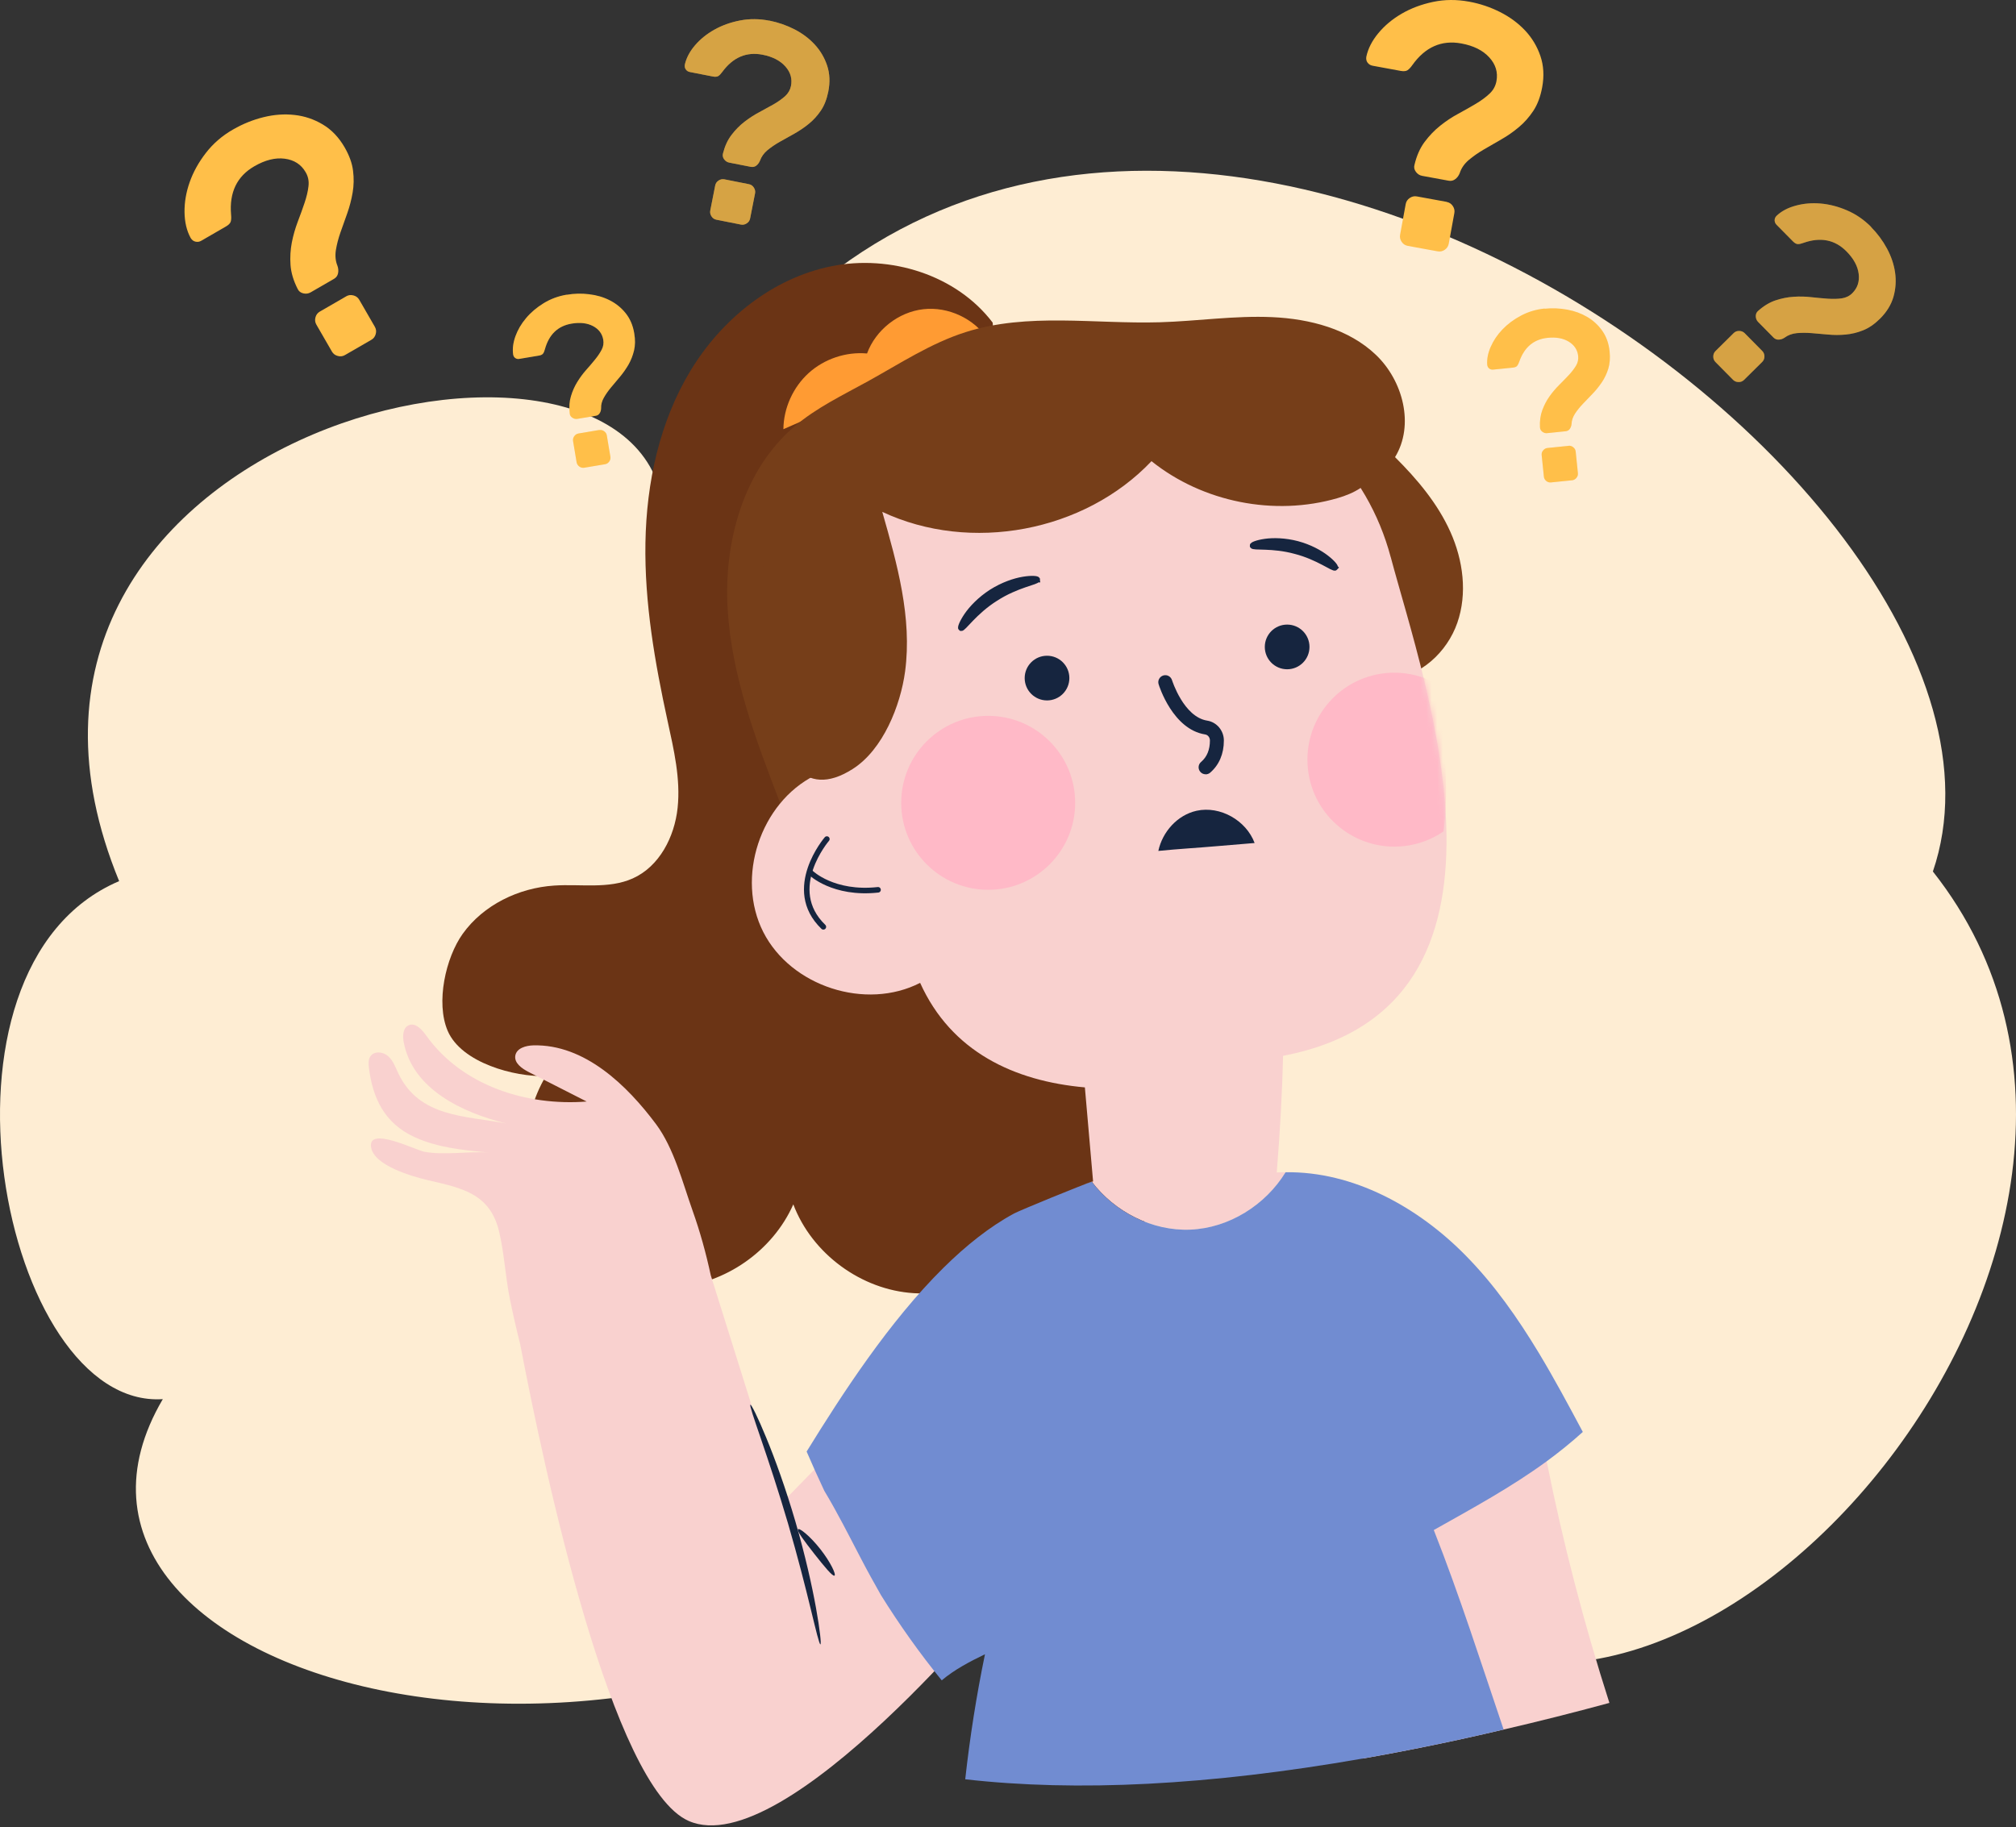 <svg width="364" height="330" viewBox="0 0 364 330" fill="none" xmlns="http://www.w3.org/2000/svg">
<rect x="0" y="0" width="364" height="330" fill="#333333" stroke="none"/>
<path d="M183.087 275.896C183.087 275.896 207.849 323.52 253.054 291.084C305.564 333.107 400.923 223.115 348.993 157.379C373.829 84.858 185.739 -44.64 119.091 88.386C108.098 50.09 -11.147 79.664 21.511 159.119C-15.367 174.813 0.463 254.576 29.395 252.664C-0.228 303.076 112.391 334.636 183.099 275.909L183.087 275.896Z" fill="#FEEDD3"/>
<path d="M42.115 23.366C43.855 22.367 45.681 21.627 47.593 21.158C49.505 20.689 51.381 20.553 53.194 20.763C55.008 20.96 56.711 21.54 58.278 22.478C59.857 23.416 61.165 24.785 62.213 26.587C63.065 28.067 63.583 29.474 63.743 30.831C63.916 32.188 63.891 33.508 63.669 34.791C63.447 36.074 63.126 37.32 62.695 38.529C62.263 39.739 61.856 40.886 61.473 41.972C61.091 43.057 60.819 44.118 60.647 45.143C60.486 46.179 60.572 47.129 60.93 48.005C61.091 48.449 61.128 48.906 61.041 49.337C60.955 49.782 60.708 50.127 60.301 50.361L56.094 52.792C55.687 53.026 55.243 53.088 54.761 52.977C54.28 52.866 53.935 52.595 53.737 52.163C52.985 50.682 52.553 49.239 52.454 47.844C52.355 46.45 52.442 45.093 52.689 43.798C52.948 42.49 53.306 41.244 53.762 40.035C54.219 38.838 54.638 37.691 54.996 36.617C55.354 35.544 55.6 34.544 55.699 33.631C55.81 32.706 55.637 31.855 55.181 31.09C54.367 29.683 53.108 28.881 51.406 28.659C49.703 28.437 47.877 28.894 45.915 30.029C42.781 31.842 41.387 34.742 41.72 38.739C41.77 39.257 41.757 39.665 41.671 39.985C41.585 40.306 41.301 40.602 40.82 40.886L36.341 43.477C36.008 43.674 35.663 43.724 35.292 43.637C34.922 43.551 34.639 43.329 34.416 42.959C33.701 41.651 33.343 40.096 33.318 38.32C33.294 36.531 33.602 34.73 34.244 32.904C34.885 31.078 35.86 29.313 37.168 27.623C38.475 25.933 40.104 24.514 42.066 23.391L42.115 23.366ZM62.51 53.508C62.917 53.273 63.349 53.224 63.817 53.347C64.286 53.471 64.632 53.73 64.866 54.137L67.679 59.01C67.913 59.417 67.975 59.849 67.84 60.318C67.716 60.787 67.457 61.132 67.05 61.367L62.288 64.118C61.88 64.353 61.449 64.414 60.98 64.278C60.511 64.155 60.165 63.896 59.931 63.489L57.118 58.615C56.883 58.208 56.834 57.776 56.958 57.308C57.081 56.839 57.352 56.493 57.76 56.259L62.522 53.508H62.51Z" fill="#FFBF49"/>
<path d="M102.299 53.236C103.656 53.002 105.025 52.965 106.37 53.138C107.727 53.298 108.961 53.656 110.096 54.236C111.219 54.803 112.181 55.581 112.971 56.568C113.761 57.554 114.279 58.764 114.513 60.182C114.711 61.342 114.698 62.379 114.476 63.304C114.254 64.217 113.921 65.068 113.477 65.846C113.02 66.623 112.515 67.351 111.947 68.029C111.379 68.708 110.837 69.35 110.331 69.954C109.825 70.559 109.393 71.175 109.035 71.805C108.677 72.434 108.505 73.076 108.529 73.717C108.529 74.05 108.443 74.346 108.283 74.605C108.122 74.877 107.875 75.037 107.555 75.087L104.248 75.642C103.927 75.691 103.631 75.629 103.335 75.432C103.051 75.247 102.891 74.988 102.866 74.655C102.731 73.507 102.805 72.483 103.088 71.558C103.36 70.633 103.742 69.781 104.224 68.992C104.705 68.214 105.235 67.486 105.827 66.82C106.42 66.154 106.962 65.525 107.456 64.908C107.95 64.303 108.344 63.711 108.64 63.144C108.937 62.576 109.023 61.984 108.924 61.367C108.739 60.269 108.122 59.442 107.074 58.887C106.025 58.332 104.729 58.184 103.199 58.443C100.732 58.862 99.128 60.392 98.388 63.057C98.301 63.403 98.19 63.662 98.055 63.847C97.919 64.032 97.672 64.155 97.29 64.217L93.761 64.809C93.502 64.859 93.255 64.809 93.046 64.661C92.823 64.513 92.7 64.303 92.651 64.007C92.503 62.983 92.651 61.897 93.058 60.738C93.477 59.578 94.106 58.492 94.97 57.468C95.822 56.444 96.882 55.544 98.141 54.766C99.399 53.989 100.794 53.471 102.336 53.212L102.299 53.236ZM108.196 77.665C108.517 77.616 108.813 77.677 109.085 77.875C109.356 78.072 109.516 78.319 109.566 78.64L110.207 82.465C110.257 82.785 110.195 83.081 109.998 83.353C109.8 83.624 109.553 83.785 109.233 83.834L105.494 84.463C105.174 84.513 104.877 84.451 104.606 84.254C104.335 84.056 104.174 83.809 104.112 83.489L103.471 79.664C103.422 79.343 103.483 79.047 103.681 78.775C103.878 78.504 104.125 78.344 104.446 78.282L108.184 77.653L108.196 77.665Z" fill="#FFBF49"/>
<g opacity="0.2">
<path d="M102.299 53.236C103.656 53.002 105.025 52.965 106.37 53.138C107.727 53.298 108.961 53.656 110.096 54.236C111.219 54.803 112.181 55.581 112.971 56.568C113.761 57.554 114.279 58.764 114.513 60.182C114.711 61.342 114.698 62.379 114.476 63.304C114.254 64.217 113.921 65.068 113.477 65.846C113.02 66.623 112.515 67.351 111.947 68.029C111.379 68.708 110.837 69.35 110.331 69.954C109.825 70.559 109.393 71.175 109.035 71.805C108.677 72.434 108.505 73.076 108.529 73.717C108.529 74.05 108.443 74.346 108.283 74.605C108.122 74.877 107.875 75.037 107.555 75.087L104.248 75.642C103.927 75.691 103.631 75.629 103.335 75.432C103.051 75.247 102.891 74.988 102.866 74.655C102.731 73.507 102.805 72.483 103.088 71.558C103.36 70.633 103.742 69.781 104.224 68.992C104.705 68.214 105.235 67.486 105.827 66.82C106.42 66.154 106.962 65.525 107.456 64.908C107.95 64.303 108.344 63.711 108.64 63.144C108.937 62.576 109.023 61.984 108.924 61.367C108.739 60.269 108.122 59.442 107.074 58.887C106.025 58.332 104.729 58.184 103.199 58.443C100.732 58.862 99.128 60.392 98.388 63.057C98.301 63.403 98.19 63.662 98.055 63.847C97.919 64.032 97.672 64.155 97.29 64.217L93.761 64.809C93.502 64.859 93.255 64.809 93.046 64.661C92.823 64.513 92.7 64.303 92.651 64.007C92.503 62.983 92.651 61.897 93.058 60.738C93.477 59.578 94.106 58.492 94.97 57.468C95.822 56.444 96.882 55.544 98.141 54.766C99.399 53.989 100.794 53.471 102.336 53.212L102.299 53.236ZM108.196 77.665C108.517 77.616 108.813 77.677 109.085 77.875C109.356 78.072 109.516 78.319 109.566 78.64L110.207 82.465C110.257 82.785 110.195 83.081 109.998 83.353C109.8 83.624 109.553 83.785 109.233 83.834L105.494 84.463C105.174 84.513 104.877 84.451 104.606 84.254C104.335 84.056 104.174 83.809 104.112 83.489L103.471 79.664C103.422 79.343 103.483 79.047 103.681 78.775C103.878 78.504 104.125 78.344 104.446 78.282L108.184 77.653L108.196 77.665Z" fill="#FFBF49"/>
</g>
<g opacity="0.8">
<path d="M135.216 33.261C135.599 33.335 135.895 33.533 136.104 33.866C136.327 34.199 136.401 34.544 136.327 34.927L135.438 39.443C135.364 39.825 135.167 40.121 134.834 40.331C134.501 40.553 134.155 40.627 133.773 40.553L129.356 39.677C128.973 39.603 128.677 39.406 128.467 39.072C128.245 38.739 128.171 38.394 128.245 38.011L129.134 33.496C129.208 33.126 129.405 32.817 129.738 32.607C130.059 32.385 130.417 32.311 130.799 32.385L135.216 33.261ZM138.917 3.725C140.521 4.045 142.039 4.576 143.482 5.316C144.914 6.056 146.135 6.982 147.147 8.092C148.158 9.203 148.886 10.461 149.355 11.88C149.824 13.311 149.886 14.853 149.553 16.531C149.281 17.901 148.837 19.048 148.208 19.974C147.579 20.899 146.851 21.701 146.024 22.367C145.197 23.046 144.321 23.625 143.408 24.144C142.483 24.649 141.619 25.143 140.805 25.599C139.991 26.056 139.251 26.562 138.584 27.105C137.93 27.648 137.474 28.289 137.215 29.017C137.067 29.375 136.857 29.671 136.561 29.905C136.265 30.128 135.932 30.201 135.562 30.128L131.663 29.363C131.293 29.288 130.984 29.091 130.738 28.758C130.503 28.425 130.441 28.079 130.54 27.709C130.873 26.389 131.379 25.279 132.082 24.366C132.773 23.453 133.551 22.663 134.414 21.997C135.278 21.331 136.166 20.751 137.104 20.257C138.029 19.764 138.905 19.282 139.707 18.826C140.509 18.357 141.188 17.876 141.755 17.37C142.31 16.864 142.668 16.247 142.816 15.532C143.075 14.236 142.742 13.052 141.805 12.003C140.879 10.954 139.51 10.239 137.696 9.881C134.784 9.314 132.366 10.338 130.417 12.978C130.17 13.323 129.936 13.57 129.713 13.718C129.491 13.866 129.158 13.903 128.714 13.817L124.556 13.003C124.248 12.941 124.001 12.793 123.828 12.534C123.643 12.287 123.594 11.991 123.656 11.645C123.927 10.461 124.532 9.301 125.482 8.191C126.432 7.08 127.591 6.143 128.973 5.365C130.355 4.588 131.897 4.033 133.612 3.7C135.327 3.367 137.091 3.379 138.905 3.737L138.917 3.725Z" fill="#FFBF49"/>
<g opacity="0.5">
<path d="M135.216 33.261C135.599 33.335 135.895 33.533 136.104 33.866C136.327 34.199 136.401 34.544 136.327 34.927L135.438 39.443C135.364 39.825 135.167 40.121 134.834 40.331C134.501 40.553 134.155 40.627 133.773 40.553L129.356 39.677C128.973 39.603 128.677 39.406 128.467 39.072C128.245 38.739 128.171 38.394 128.245 38.011L129.134 33.496C129.208 33.126 129.405 32.817 129.738 32.607C130.059 32.385 130.417 32.311 130.799 32.385L135.216 33.261ZM138.917 3.725C140.521 4.045 142.039 4.576 143.482 5.316C144.914 6.056 146.135 6.982 147.147 8.092C148.158 9.203 148.886 10.461 149.355 11.88C149.824 13.311 149.886 14.853 149.553 16.531C149.281 17.901 148.837 19.048 148.208 19.974C147.579 20.899 146.851 21.701 146.024 22.367C145.197 23.046 144.321 23.625 143.408 24.144C142.483 24.649 141.619 25.143 140.805 25.599C139.991 26.056 139.251 26.562 138.584 27.105C137.93 27.648 137.474 28.289 137.215 29.017C137.067 29.375 136.857 29.671 136.561 29.905C136.265 30.128 135.932 30.201 135.562 30.128L131.663 29.363C131.293 29.288 130.984 29.091 130.738 28.758C130.503 28.425 130.441 28.079 130.54 27.709C130.873 26.389 131.379 25.279 132.082 24.366C132.773 23.453 133.551 22.663 134.414 21.997C135.278 21.331 136.166 20.751 137.104 20.257C138.029 19.764 138.905 19.282 139.707 18.826C140.509 18.357 141.188 17.876 141.755 17.37C142.31 16.864 142.668 16.247 142.816 15.532C143.075 14.236 142.742 13.052 141.805 12.003C140.879 10.954 139.51 10.239 137.696 9.881C134.784 9.314 132.366 10.338 130.417 12.978C130.17 13.323 129.936 13.57 129.713 13.718C129.491 13.866 129.158 13.903 128.714 13.817L124.556 13.003C124.248 12.941 124.001 12.793 123.828 12.534C123.643 12.287 123.594 11.991 123.656 11.645C123.927 10.461 124.532 9.301 125.482 8.191C126.432 7.08 127.591 6.143 128.973 5.365C130.355 4.588 131.897 4.033 133.612 3.7C135.327 3.367 137.091 3.379 138.905 3.737L138.917 3.725Z" fill="#FFBF49"/>
</g>
</g>
<path d="M265.232 0.295C267.206 0.653 269.069 1.282 270.833 2.17C272.597 3.059 274.103 4.169 275.361 5.502C276.607 6.834 277.533 8.364 278.125 10.104C278.717 11.831 278.828 13.731 278.446 15.779C278.137 17.457 277.607 18.863 276.854 20.011C276.101 21.146 275.225 22.145 274.226 22.972C273.227 23.811 272.166 24.551 271.055 25.18C269.945 25.822 268.884 26.426 267.897 27.006C266.897 27.586 266.009 28.215 265.207 28.882C264.405 29.56 263.862 30.35 263.566 31.25C263.393 31.695 263.134 32.065 262.777 32.336C262.419 32.62 262.012 32.719 261.555 32.632L256.78 31.756C256.324 31.67 255.941 31.436 255.645 31.028C255.349 30.634 255.263 30.202 255.399 29.745C255.781 28.129 256.386 26.747 257.225 25.625C258.064 24.502 259.001 23.527 260.038 22.7C261.074 21.874 262.16 21.146 263.295 20.541C264.43 19.924 265.479 19.332 266.453 18.752C267.428 18.172 268.255 17.568 268.933 16.926C269.612 16.297 270.031 15.532 270.192 14.656C270.488 13.065 270.056 11.633 268.896 10.363C267.736 9.092 266.058 8.253 263.838 7.846C260.272 7.192 257.323 8.5 255.004 11.757C254.708 12.176 254.424 12.485 254.152 12.67C253.881 12.855 253.474 12.904 252.919 12.806L247.823 11.868C247.441 11.794 247.145 11.609 246.923 11.313C246.7 11.017 246.626 10.646 246.7 10.227C247.009 8.771 247.737 7.352 248.872 5.983C250.007 4.613 251.413 3.441 253.091 2.466C254.769 1.492 256.645 0.788 258.742 0.344C260.84 -0.1 262.999 -0.112 265.219 0.295H265.232ZM261.21 36.469C261.666 36.556 262.036 36.79 262.308 37.197C262.579 37.592 262.678 38.024 262.591 38.48L261.58 44.008C261.493 44.464 261.259 44.834 260.864 45.106C260.469 45.377 260.038 45.476 259.581 45.39L254.177 44.403C253.721 44.316 253.35 44.082 253.079 43.675C252.808 43.28 252.709 42.848 252.795 42.392L253.807 36.852C253.893 36.395 254.128 36.025 254.535 35.754C254.93 35.482 255.362 35.384 255.818 35.47L261.222 36.457L261.21 36.469Z" fill="#FFBF49"/>
<path d="M278.89 55.753C280.259 55.617 281.629 55.667 282.961 55.914C284.306 56.16 285.515 56.605 286.601 57.246C287.687 57.888 288.587 58.727 289.315 59.763C290.043 60.799 290.475 62.033 290.623 63.464C290.746 64.636 290.66 65.673 290.389 66.573C290.105 67.474 289.722 68.301 289.216 69.041C288.711 69.781 288.155 70.485 287.539 71.114C286.922 71.755 286.342 72.36 285.799 72.927C285.256 73.495 284.775 74.087 284.38 74.692C283.985 75.296 283.776 75.925 283.751 76.567C283.726 76.9 283.615 77.184 283.442 77.443C283.257 77.702 283.011 77.838 282.69 77.875L279.359 78.22C279.038 78.257 278.742 78.171 278.47 77.961C278.199 77.751 278.063 77.492 278.051 77.159C277.989 76.012 278.137 74.988 278.47 74.075C278.803 73.174 279.235 72.335 279.766 71.595C280.296 70.842 280.876 70.164 281.505 69.535C282.135 68.905 282.714 68.313 283.257 67.733C283.788 67.166 284.22 66.598 284.553 66.055C284.886 65.5 285.009 64.92 284.948 64.303C284.837 63.193 284.269 62.329 283.257 61.7C282.246 61.083 280.963 60.849 279.42 61.009C276.928 61.268 275.225 62.699 274.312 65.303C274.201 65.636 274.066 65.895 273.93 66.068C273.782 66.24 273.523 66.351 273.14 66.388L269.587 66.746C269.328 66.771 269.081 66.709 268.884 66.549C268.674 66.388 268.563 66.166 268.526 65.87C268.452 64.846 268.662 63.761 269.155 62.638C269.649 61.503 270.352 60.454 271.277 59.492C272.203 58.529 273.313 57.69 274.621 56.999C275.929 56.308 277.348 55.877 278.902 55.716L278.89 55.753ZM283.196 80.503C283.516 80.466 283.813 80.564 284.072 80.774C284.331 80.984 284.479 81.255 284.503 81.576L284.898 85.438C284.935 85.759 284.837 86.055 284.627 86.302C284.417 86.561 284.146 86.709 283.825 86.733L280.05 87.116C279.729 87.153 279.433 87.067 279.186 86.857C278.927 86.647 278.779 86.376 278.754 86.055L278.359 82.193C278.322 81.872 278.409 81.576 278.631 81.329C278.84 81.07 279.112 80.922 279.433 80.898L283.208 80.515L283.196 80.503Z" fill="#FFBF49"/>
<g opacity="0.2">
<path d="M278.89 55.753C280.259 55.617 281.629 55.667 282.961 55.914C284.306 56.16 285.515 56.605 286.601 57.246C287.687 57.888 288.587 58.727 289.315 59.763C290.043 60.799 290.475 62.033 290.623 63.464C290.746 64.636 290.66 65.673 290.389 66.573C290.105 67.474 289.722 68.301 289.216 69.041C288.711 69.781 288.155 70.485 287.539 71.114C286.922 71.755 286.342 72.36 285.799 72.927C285.256 73.495 284.775 74.087 284.38 74.692C283.985 75.296 283.776 75.925 283.751 76.567C283.726 76.9 283.615 77.184 283.442 77.443C283.257 77.702 283.011 77.838 282.69 77.875L279.359 78.22C279.038 78.257 278.742 78.171 278.47 77.961C278.199 77.751 278.063 77.492 278.051 77.159C277.989 76.012 278.137 74.988 278.47 74.075C278.803 73.174 279.235 72.335 279.766 71.595C280.296 70.842 280.876 70.164 281.505 69.535C282.135 68.905 282.714 68.313 283.257 67.733C283.788 67.166 284.22 66.598 284.553 66.055C284.886 65.5 285.009 64.92 284.948 64.303C284.837 63.193 284.269 62.329 283.257 61.7C282.246 61.083 280.963 60.849 279.42 61.009C276.928 61.268 275.225 62.699 274.312 65.303C274.201 65.636 274.066 65.895 273.93 66.068C273.782 66.24 273.523 66.351 273.14 66.388L269.587 66.746C269.328 66.771 269.081 66.709 268.884 66.549C268.674 66.388 268.563 66.166 268.526 65.87C268.452 64.846 268.662 63.761 269.155 62.638C269.649 61.503 270.352 60.454 271.277 59.492C272.203 58.529 273.313 57.69 274.621 56.999C275.929 56.308 277.348 55.877 278.902 55.716L278.89 55.753ZM283.196 80.503C283.516 80.466 283.813 80.564 284.072 80.774C284.331 80.984 284.479 81.255 284.503 81.576L284.898 85.438C284.935 85.759 284.837 86.055 284.627 86.302C284.417 86.561 284.146 86.709 283.825 86.733L280.05 87.116C279.729 87.153 279.433 87.067 279.186 86.857C278.927 86.647 278.779 86.376 278.754 86.055L278.359 82.193C278.322 81.872 278.409 81.576 278.631 81.329C278.84 81.07 279.112 80.922 279.433 80.898L283.208 80.515L283.196 80.503Z" fill="#FFBF49"/>
</g>
<g opacity="0.8">
<path d="M318.173 63.366C318.445 63.637 318.58 63.97 318.58 64.365C318.58 64.76 318.445 65.093 318.173 65.365L314.904 68.597C314.632 68.868 314.299 69.004 313.904 68.992C313.51 68.992 313.176 68.856 312.905 68.585L309.747 65.389C309.475 65.118 309.339 64.785 309.339 64.39C309.339 63.995 309.475 63.662 309.747 63.391L313.016 60.158C313.288 59.887 313.621 59.751 314.015 59.763C314.41 59.763 314.743 59.899 315.015 60.17L318.173 63.366ZM337.827 40.997C338.975 42.157 339.937 43.453 340.702 44.871C341.467 46.29 341.961 47.746 342.17 49.227C342.38 50.707 342.281 52.163 341.874 53.607C341.455 55.05 340.64 56.37 339.431 57.567C338.444 58.542 337.42 59.245 336.384 59.652C335.347 60.072 334.299 60.318 333.238 60.417C332.177 60.516 331.128 60.516 330.079 60.417C329.031 60.318 328.044 60.232 327.106 60.158C326.168 60.084 325.28 60.084 324.429 60.158C323.577 60.244 322.837 60.516 322.22 60.972C321.899 61.194 321.554 61.318 321.184 61.33C320.814 61.355 320.493 61.231 320.221 60.96L317.433 58.135C317.162 57.863 317.026 57.518 317.014 57.111C317.014 56.703 317.149 56.383 317.445 56.136C318.457 55.235 319.518 54.594 320.604 54.236C321.69 53.878 322.775 53.656 323.861 53.594C324.947 53.52 326.008 53.545 327.056 53.668C328.105 53.779 329.092 53.878 330.018 53.94C330.943 54.001 331.782 53.989 332.534 53.878C333.287 53.767 333.929 53.459 334.447 52.94C335.384 52.003 335.767 50.843 335.594 49.449C335.422 48.055 334.681 46.697 333.386 45.39C331.301 43.28 328.71 42.774 325.625 43.86C325.23 44.008 324.897 44.082 324.626 44.082C324.355 44.082 324.058 43.921 323.738 43.601L320.764 40.59C320.542 40.368 320.431 40.097 320.419 39.788C320.419 39.48 320.53 39.208 320.777 38.962C321.665 38.123 322.812 37.518 324.231 37.136C325.638 36.753 327.131 36.617 328.71 36.753C330.289 36.889 331.881 37.296 333.484 37.987C335.101 38.678 336.544 39.677 337.852 40.985L337.827 40.997Z" fill="#FFBF49"/>
<g opacity="0.6">
<path opacity="0.5" d="M318.173 63.366C318.445 63.637 318.58 63.97 318.58 64.365C318.58 64.76 318.445 65.093 318.173 65.365L314.904 68.597C314.632 68.868 314.299 69.004 313.904 68.992C313.51 68.992 313.176 68.856 312.905 68.585L309.747 65.389C309.475 65.118 309.339 64.785 309.339 64.39C309.339 63.995 309.475 63.662 309.747 63.391L313.016 60.158C313.288 59.887 313.621 59.751 314.015 59.763C314.41 59.763 314.743 59.899 315.015 60.17L318.173 63.366ZM337.827 40.997C338.975 42.157 339.937 43.453 340.702 44.871C341.467 46.29 341.961 47.746 342.17 49.227C342.38 50.707 342.281 52.163 341.874 53.607C341.455 55.05 340.64 56.37 339.431 57.567C338.444 58.542 337.42 59.245 336.384 59.652C335.347 60.072 334.299 60.318 333.238 60.417C332.177 60.516 331.128 60.516 330.079 60.417C329.031 60.318 328.044 60.232 327.106 60.158C326.168 60.084 325.28 60.084 324.429 60.158C323.577 60.244 322.837 60.516 322.22 60.972C321.899 61.194 321.554 61.318 321.184 61.33C320.814 61.355 320.493 61.231 320.221 60.96L317.433 58.135C317.162 57.863 317.026 57.518 317.014 57.111C317.014 56.703 317.149 56.383 317.445 56.136C318.457 55.235 319.518 54.594 320.604 54.236C321.69 53.878 322.775 53.656 323.861 53.594C324.947 53.52 326.008 53.545 327.056 53.668C328.105 53.779 329.092 53.878 330.018 53.94C330.943 54.001 331.782 53.989 332.534 53.878C333.287 53.767 333.929 53.459 334.447 52.94C335.384 52.003 335.767 50.843 335.594 49.449C335.422 48.055 334.681 46.697 333.386 45.39C331.301 43.28 328.71 42.774 325.625 43.86C325.23 44.008 324.897 44.082 324.626 44.082C324.355 44.082 324.058 43.921 323.738 43.601L320.764 40.59C320.542 40.368 320.431 40.097 320.419 39.788C320.419 39.48 320.53 39.208 320.777 38.962C321.665 38.123 322.812 37.518 324.231 37.136C325.638 36.753 327.131 36.617 328.71 36.753C330.289 36.889 331.881 37.296 333.484 37.987C335.101 38.678 336.544 39.677 337.852 40.985L337.827 40.997Z" fill="#FFBF49"/>
</g>
</g>
<path d="M179.237 58.27C172.686 49.621 160.731 45.932 150.108 48.079C139.473 50.226 130.318 57.629 124.692 66.907C119.066 76.185 116.722 87.178 116.537 98.023C116.352 108.868 118.239 119.651 120.547 130.249C121.669 135.394 122.903 140.65 122.348 145.881C121.793 151.125 119.066 156.467 114.254 158.626C109.887 160.588 104.84 159.601 100.053 159.921C93.638 160.341 87.284 163.413 83.546 168.632C80.473 172.925 78.647 181.044 80.831 186.152C83.311 191.95 92.947 194.517 98.561 194.319C93.847 202.166 93.872 212.628 98.647 220.438C103.409 228.248 112.7 233.072 121.83 232.468C130.96 231.863 139.534 225.867 143.236 217.49C146.604 226.397 155.499 232.949 165.012 233.529C174.524 234.096 184.135 228.668 188.552 220.229C191.871 224.3 198.139 225.139 202.938 223.005C207.738 220.87 211.094 216.268 212.846 211.321C214.598 206.373 214.906 201.043 215.029 195.8C215.19 188.742 214.992 181.55 212.747 174.85C210.501 168.151 205.924 161.945 199.422 159.218C193.821 156.874 187.294 157.244 181.902 154.456C177.041 151.951 173.611 146.868 173.081 141.427C172.501 135.394 175.252 129.595 177.93 124.154C179.571 120.811 181.224 117.467 182.865 114.124" fill="#6B3415"/>
<path d="M290.586 307.518C284.047 309.295 277.681 310.899 271.487 312.33C262.653 314.415 254.165 316.155 246.01 317.574C242.777 305.631 240.593 293.281 238.483 281.103L276.706 249.876C277.471 254.565 278.322 259.241 279.26 263.892C282.209 278.636 285.996 293.207 290.586 307.518Z" fill="#F9D1CF"/>
<path d="M141.447 77.505C141.484 73.692 143.186 69.929 146.012 67.363C148.837 64.809 152.748 63.489 156.548 63.834C158.115 59.578 162.199 56.358 166.702 55.84C171.206 55.321 175.919 57.53 178.398 61.33" fill="#FF9B33"/>
<path d="M149.75 262.609L141.212 271.356L128.332 230.296C127.48 226.336 126.407 222.437 125.05 218.625C123.248 213.554 121.694 207.36 118.449 203.005C113.255 196.046 105.581 188.533 96.278 188.779C94.933 188.816 93.292 189.285 93.046 190.605C92.799 191.963 94.23 192.962 95.451 193.591C98.943 195.368 102.435 197.144 105.926 198.921C95.118 199.76 83.434 196.096 76.957 187.003C76.18 185.917 75.008 184.609 73.786 185.152C72.75 185.609 72.676 187.052 72.886 188.175C74.49 196.762 83.582 200.932 91.368 202.881C83.916 201.463 75.723 201.796 71.923 193.838C71.405 192.752 70.998 191.543 70.097 190.741C69.197 189.927 67.593 189.742 66.889 190.741C66.482 191.321 66.519 192.098 66.606 192.789C67.297 198.44 69.505 202.881 74.835 205.337C79.005 207.261 83.681 207.706 88.246 208.137C84.446 207.866 80.424 208.656 76.661 208.002C75.106 207.73 66.285 203.239 67.013 207.237C67.605 210.519 74.428 212.443 77.154 213.097C83.299 214.541 88.456 215.429 90.121 222.425C91.047 226.299 91.244 230.506 92.046 234.491C92.614 237.329 93.255 240.068 93.934 242.794C98.351 265.965 110.491 322.706 124.322 328.826C141.755 336.537 181.939 286.927 181.939 286.927L149.75 262.633V262.609Z" fill="#F9D1CF"/>
<path d="M140.842 144.98C136.499 133.654 132.095 122.094 131.379 109.978C130.663 97.862 134.217 84.87 143.458 76.999C147.406 73.631 152.144 71.373 156.684 68.868C162.47 65.673 168.059 61.971 174.364 59.973C185.554 56.407 197.658 58.542 209.403 58.196C216.177 57.999 222.938 56.962 229.711 57.271C236.485 57.579 243.505 59.393 248.415 64.069C253.326 68.745 255.423 76.764 251.882 82.551C255.867 86.524 259.569 90.904 261.876 96.049C264.183 101.181 264.973 107.177 263.122 112.482C261.271 117.8 256.447 122.217 250.846 122.698" fill="#763E19"/>
<path d="M251.105 100.626C246.898 84.784 234.794 72.742 218.435 69.041C203.913 65.759 190.712 69.177 176.609 72.101C163.605 74.803 151.872 79.269 145.148 91.373C137.301 105.487 142.101 125.449 147.097 140.045C137.252 145.005 132.823 158.49 137.819 168.323C142.816 178.144 156.326 182.524 166.135 177.49C171.761 189.964 183.161 195.232 195.881 196.367L197.362 213.344C197.362 213.344 196.264 213.689 194.697 214.306C195.856 213.85 196.745 213.517 197.127 213.393C201.26 218.847 208.046 222.326 214.918 222.054C221.901 221.771 228.478 217.613 232.117 211.691C232.389 211.691 232.672 211.703 232.944 211.703C232.944 211.703 232.944 211.703 232.944 211.691C232.142 211.678 231.328 211.691 230.526 211.728C231.093 204.683 231.5 197.737 231.661 190.667C278.347 181.747 257.188 123.488 251.105 100.601V100.626Z" fill="#F9D1CF"/>
<mask id="mask0_113_50326" style="mask-type:luminance" maskUnits="userSpaceOnUse" x="135" y="67" width="127" height="156">
<path d="M251.105 100.626C246.898 84.784 234.794 72.742 218.435 69.041C203.913 65.759 190.712 69.177 176.609 72.101C163.605 74.803 151.872 79.269 145.148 91.373C137.301 105.487 142.101 125.449 147.097 140.045C137.252 145.005 132.823 158.49 137.819 168.323C142.816 178.144 156.326 182.524 166.135 177.49C171.761 189.964 183.161 195.232 195.881 196.367L197.362 213.344C197.362 213.344 196.264 213.689 194.697 214.306C195.856 213.85 196.745 213.517 197.127 213.393C201.26 218.847 208.046 222.326 214.918 222.054C221.901 221.771 228.478 217.613 232.117 211.691C232.389 211.691 232.672 211.703 232.944 211.703C232.944 211.703 232.944 211.703 232.944 211.691C232.142 211.678 231.328 211.691 230.526 211.728C231.093 204.683 231.5 197.737 231.661 190.667C278.347 181.747 257.188 123.488 251.105 100.601V100.626Z" fill="white"/>
</mask>
<g mask="url(#mask0_113_50326)">
<path d="M236.152 138.848C237.065 147.473 244.8 153.715 253.424 152.802C256.102 152.519 258.557 151.569 260.642 150.137C261.715 142.032 260.79 132.593 258.902 123.204C256.275 121.859 253.252 121.23 250.106 121.563C241.481 122.476 235.239 130.212 236.152 138.836V138.848Z" fill="#FFB9C7"/>
</g>
<path d="M279.26 263.892C272.844 268.58 265.935 272.331 258.878 276.304C263.529 288.087 267.403 300.264 271.487 312.33C262.653 314.415 254.165 316.155 246.009 317.574C218.262 322.423 194.425 323.607 174.277 321.312C175.116 313.737 176.301 306.198 177.843 298.734C174.993 300.104 172.328 301.522 170.033 303.447C166.036 298.537 162.384 293.392 159.053 288.037C157.819 285.866 156.61 283.682 155.462 281.473C153.242 277.217 151.206 273.17 148.837 269.222C147.727 266.878 146.666 264.509 145.641 262.128C152.057 251.727 160.546 238.637 170.342 228.951C174.389 224.954 178.657 221.536 183.087 219.143C184.16 218.563 195.449 213.936 197.127 213.406C201.26 218.859 208.058 222.338 214.918 222.055C221.901 221.771 228.49 217.613 232.117 211.691C244.319 211.506 256.015 217.958 264.615 226.706C269.797 231.962 274.029 238.007 277.853 244.337C280.654 248.988 283.233 253.8 285.786 258.587C283.677 260.499 281.493 262.251 279.26 263.892Z" fill="#718CD1"/>
<path d="M219.73 152.803C222 152.605 224.258 152.42 226.528 152.235C225.011 148.164 220.322 145.474 216.053 146.412C212.586 147.177 209.872 150.224 209.144 153.666C212.66 153.308 216.201 153.111 219.73 152.803Z" fill="#16253F"/>
<path d="M187.294 104.673C187.282 104.5 186.295 104.389 184.74 104.648C183.185 104.907 181.076 105.61 179.028 106.906C176.992 108.214 175.462 109.83 174.574 111.125C173.685 112.433 173.365 113.359 173.513 113.445C173.858 113.667 175.919 110.472 179.756 108.066C183.556 105.598 187.331 105.08 187.269 104.673H187.294Z" fill="#16253F" stroke="#16253F" stroke-miterlimit="10"/>
<path d="M241.074 102.513C241.186 102.378 240.643 101.638 239.458 100.725C238.286 99.811 236.448 98.8 234.227 98.208C232.006 97.628 229.909 97.591 228.441 97.8C226.96 98.01 226.109 98.38 226.146 98.553C226.22 98.96 229.761 98.405 233.882 99.54C238.027 100.601 240.815 102.847 241.087 102.526L241.074 102.513Z" fill="#16253F" stroke="#16253F" stroke-miterlimit="10"/>
<path d="M217.682 139.823C217.324 139.823 216.966 139.675 216.72 139.379C216.263 138.848 216.325 138.046 216.868 137.59C217.929 136.689 218.459 135.381 218.459 133.716C218.459 133.173 218.089 132.704 217.596 132.63C211.76 131.717 209.292 123.895 209.194 123.562C208.984 122.896 209.366 122.192 210.033 121.983C210.699 121.773 211.402 122.155 211.612 122.822C211.636 122.883 213.709 129.472 217.978 130.138C219.693 130.409 220.976 131.939 220.976 133.728C220.976 136.146 220.113 138.145 218.496 139.539C218.262 139.737 217.966 139.835 217.682 139.835V139.823Z" fill="#16253F"/>
<path d="M189.046 126.486C191.274 126.486 193.08 124.679 193.08 122.451C193.08 120.223 191.274 118.417 189.046 118.417C186.818 118.417 185.012 120.223 185.012 122.451C185.012 124.679 186.818 126.486 189.046 126.486Z" fill="#16253F"/>
<path d="M232.401 120.86C234.629 120.86 236.435 119.053 236.435 116.825C236.435 114.597 234.629 112.791 232.401 112.791C230.173 112.791 228.367 114.597 228.367 116.825C228.367 119.053 230.173 120.86 232.401 120.86Z" fill="#16253F"/>
<path d="M149.294 151.52C149.294 151.52 141.558 160.526 148.664 167.374" stroke="#16253F" stroke-miterlimit="10" stroke-linecap="round"/>
<path d="M146.419 157.639C146.419 157.639 150.453 161.575 158.535 160.686" stroke="#16253F" stroke-miterlimit="10" stroke-linecap="round"/>
<path d="M148.134 296.945C148.306 296.908 148.06 294.391 147.332 290.357C146.604 286.322 145.37 280.795 143.618 274.786C141.866 268.778 139.929 263.448 138.362 259.66C136.808 255.872 135.66 253.602 135.488 253.676C135.302 253.75 136.129 256.144 137.449 260.006C138.769 263.867 140.546 269.21 142.298 275.169C144.038 281.14 145.419 286.594 146.382 290.554C147.344 294.514 147.936 296.982 148.134 296.945Z" fill="#16253F"/>
<path d="M150.675 284.533C150.996 284.336 149.972 282.115 148.121 279.758C146.271 277.402 144.358 275.884 144.087 276.156C143.816 276.427 145.247 278.327 147.036 280.61C148.837 282.892 150.342 284.731 150.675 284.533Z" fill="#16253F"/>
<path d="M178.423 160.686C187.097 160.686 194.129 153.655 194.129 144.98C194.129 136.306 187.097 129.274 178.423 129.274C169.749 129.274 162.717 136.306 162.717 144.98C162.717 153.655 169.749 160.686 178.423 160.686Z" fill="#FFB9C7"/>
<path d="M138.078 99.17C136.993 107.325 135.907 150.384 153.97 138.861C159.448 135.369 162.594 127.387 163.42 121.255C164.716 111.557 161.989 101.835 159.299 92.434C175.24 99.923 195.795 96.061 207.91 83.279C217.164 90.694 230.106 93.273 241.506 89.954C244.356 89.127 247.404 87.634 248.329 84.821C249.587 80.922 246.096 77.172 242.666 74.926C236.855 71.126 230.279 68.609 223.567 66.845C201.741 61.083 177.93 63.168 157.436 72.632C145.568 78.109 139.769 86.45 138.091 99.17H138.078Z" fill="#763E19"/>
</svg>
